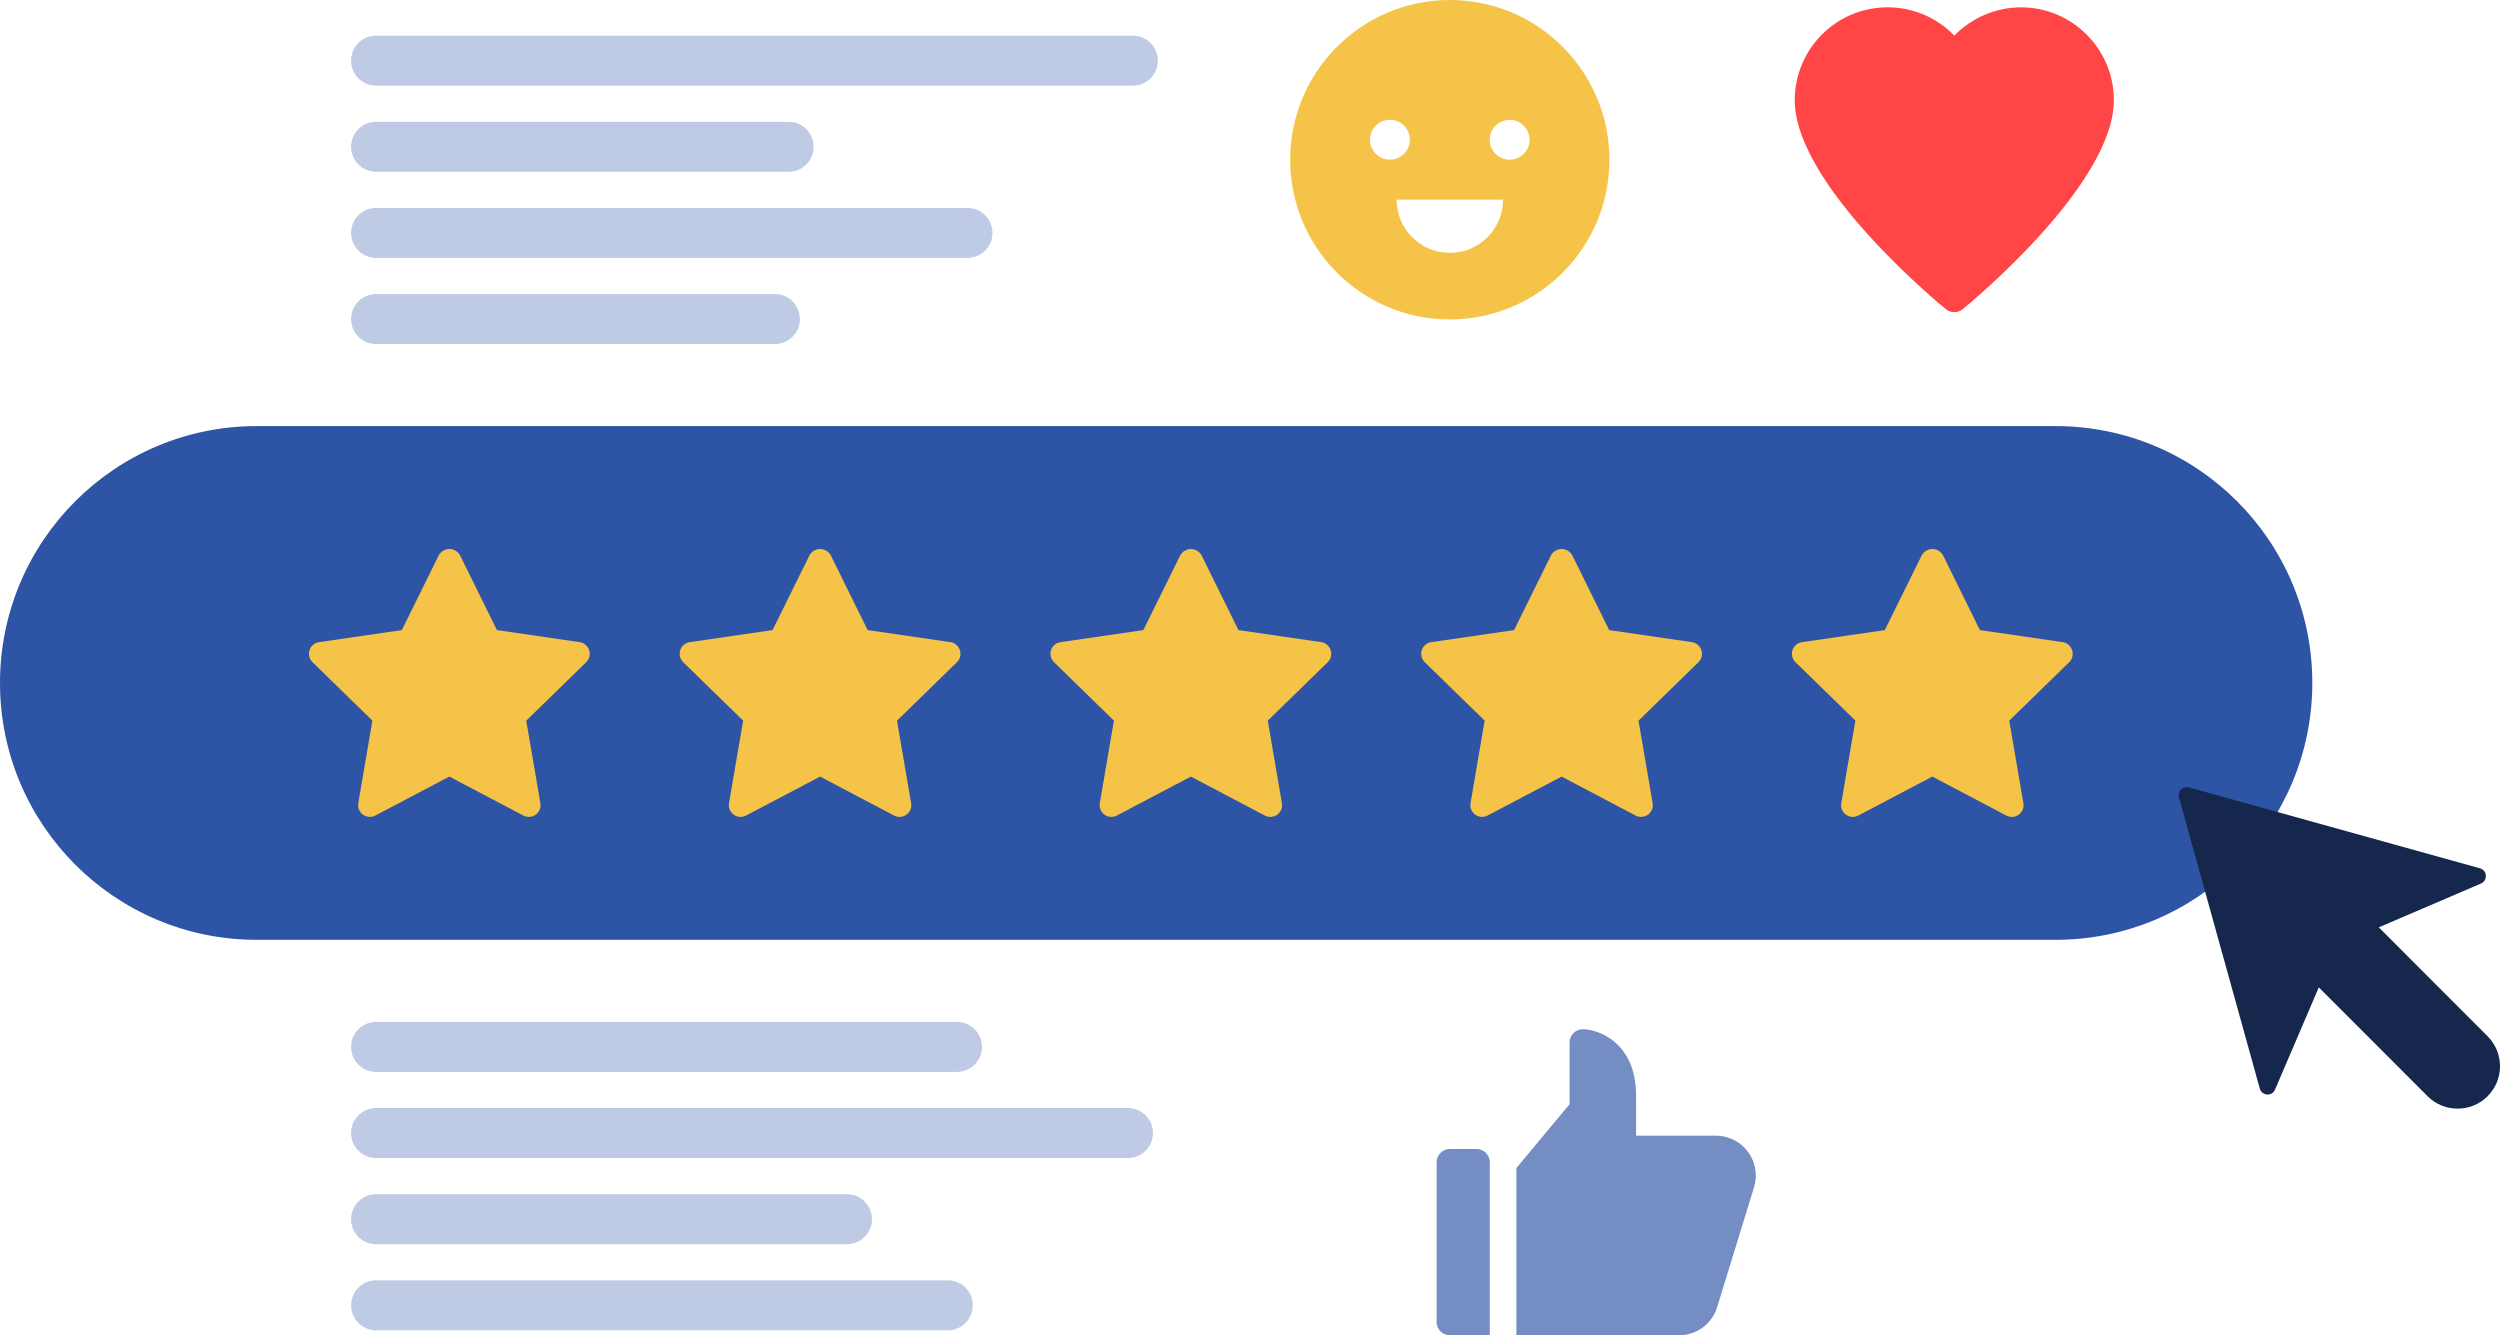 <svg width="337" height="180" viewBox="0 0 337 180" fill="none" xmlns="http://www.w3.org/2000/svg">
<path d="M277.093 126.689H34.601C15.492 126.689 0 111.186 0 92.063C0 72.94 15.492 57.437 34.601 57.437H277.099C296.208 57.437 311.7 72.94 311.7 92.063C311.694 111.186 296.202 126.689 277.093 126.689Z" fill="#2E54A5"/>
<path d="M78.155 86.562L66.985 84.936L61.994 74.816C61.532 74.034 60.526 73.772 59.745 74.234C59.508 74.378 59.308 74.578 59.164 74.816L54.167 84.936L42.997 86.562C42.135 86.687 41.535 87.487 41.66 88.35C41.71 88.694 41.873 89.012 42.116 89.256L50.2 97.139L48.295 108.273C48.145 109.129 48.726 109.948 49.581 110.098C49.925 110.154 50.275 110.098 50.581 109.942L60.57 104.684L70.558 109.942C71.327 110.348 72.283 110.048 72.689 109.279C72.851 108.973 72.907 108.623 72.845 108.279L70.939 97.145L79.023 89.262C79.648 88.656 79.66 87.656 79.048 87.031C78.817 86.774 78.504 86.612 78.155 86.562Z" fill="#F5C348"/>
<path d="M128.13 86.562L116.96 84.936L111.969 74.816C111.507 74.034 110.501 73.772 109.72 74.234C109.483 74.378 109.283 74.578 109.139 74.816L104.142 84.936L92.972 86.562C92.11 86.687 91.51 87.487 91.635 88.35C91.685 88.694 91.848 89.012 92.091 89.256L100.175 97.139L98.269 108.273C98.12 109.129 98.701 109.948 99.556 110.098C99.9 110.154 100.25 110.098 100.556 109.942L110.545 104.684L120.533 109.942C121.302 110.348 122.258 110.048 122.664 109.279C122.826 108.973 122.882 108.623 122.82 108.279L120.914 97.145L128.998 89.262C129.623 88.656 129.635 87.656 129.023 87.031C128.792 86.774 128.479 86.612 128.13 86.562Z" fill="#F5C348"/>
<path d="M178.111 86.562L166.941 84.936L161.95 74.816C161.488 74.034 160.482 73.772 159.701 74.234C159.464 74.378 159.264 74.578 159.12 74.816L154.123 84.936L142.953 86.562C142.091 86.687 141.492 87.487 141.617 88.35C141.667 88.694 141.829 89.012 142.073 89.256L150.156 97.139L148.251 108.273C148.101 109.129 148.682 109.948 149.538 110.098C149.881 110.154 150.231 110.098 150.537 109.942L160.526 104.684L170.515 109.942C171.283 110.348 172.239 110.048 172.645 109.279C172.807 108.973 172.863 108.623 172.801 108.279L170.896 97.145L178.979 89.262C179.604 88.656 179.616 87.656 179.004 87.031C178.767 86.774 178.454 86.612 178.111 86.562Z" fill="#F5C348"/>
<path d="M228.086 86.562L216.916 84.936L211.925 74.816C211.463 74.034 210.457 73.772 209.676 74.234C209.439 74.378 209.239 74.578 209.095 74.816L204.098 84.936L192.928 86.562C192.066 86.687 191.467 87.487 191.592 88.35C191.642 88.694 191.804 89.012 192.048 89.256L200.131 97.139L198.226 108.273C198.076 109.129 198.657 109.948 199.513 110.098C199.856 110.154 200.206 110.098 200.512 109.942L210.501 104.684L220.49 109.942C221.258 110.348 222.214 110.048 222.62 109.279C222.782 108.973 222.838 108.623 222.776 108.279L220.871 97.145L228.954 89.262C229.579 88.656 229.591 87.656 228.979 87.031C228.748 86.774 228.429 86.612 228.086 86.562Z" fill="#F5C348"/>
<path d="M278.061 86.562L266.891 84.936L261.9 74.816C261.438 74.034 260.432 73.772 259.651 74.234C259.414 74.378 259.214 74.578 259.07 74.816L254.073 84.936L242.903 86.562C242.041 86.687 241.442 87.487 241.567 88.35C241.617 88.694 241.779 89.012 242.023 89.256L250.106 97.139L248.201 108.273C248.051 109.129 248.632 109.948 249.488 110.098C249.831 110.154 250.181 110.098 250.487 109.942L260.476 104.684L270.465 109.942C271.233 110.348 272.189 110.048 272.595 109.279C272.757 108.973 272.813 108.623 272.751 108.279L270.846 97.145L278.929 89.262C279.554 88.656 279.566 87.656 278.954 87.031C278.723 86.774 278.404 86.612 278.061 86.562Z" fill="#F5C348"/>
<path d="M335.326 139.685L320.658 125.007L334.439 119.1C334.864 118.918 335.126 118.487 335.095 118.025C335.063 117.562 334.745 117.168 334.301 117.049L295.065 106.141C294.684 106.035 294.278 106.141 294.003 106.422C293.728 106.703 293.615 107.104 293.722 107.485L304.622 146.749C304.747 147.193 305.141 147.512 305.597 147.543C306.072 147.574 306.49 147.312 306.671 146.887L312.575 133.096L327.242 147.774C328.354 148.887 329.816 149.444 331.284 149.444C332.752 149.444 334.208 148.887 335.326 147.774C336.407 146.693 337 145.255 337 143.73C337 142.205 336.4 140.761 335.326 139.685Z" fill="#15274C"/>
<path d="M152.717 11.546H50.693C48.832 11.546 47.326 10.04 47.326 8.177C47.326 6.314 48.832 4.807 50.693 4.807H152.711C154.573 4.807 156.078 6.314 156.078 8.177C156.084 10.033 154.573 11.546 152.717 11.546Z" fill="#BFCBE4"/>
<path d="M106.303 23.155H50.693C48.832 23.155 47.326 21.648 47.326 19.785C47.326 17.922 48.832 16.416 50.693 16.416H106.303C108.165 16.416 109.67 17.922 109.67 19.785C109.67 21.648 108.165 23.155 106.303 23.155Z" fill="#BFCBE4"/>
<path d="M130.422 34.764H50.693C48.832 34.764 47.326 33.257 47.326 31.394C47.326 29.531 48.832 28.025 50.693 28.025H130.416C132.278 28.025 133.783 29.531 133.783 31.394C133.789 33.257 132.278 34.764 130.422 34.764Z" fill="#BFCBE4"/>
<path d="M104.46 46.378H50.693C48.832 46.378 47.326 44.872 47.326 43.009C47.326 41.146 48.832 39.639 50.693 39.639H104.46C106.322 39.639 107.827 41.146 107.827 43.009C107.833 44.866 106.322 46.378 104.46 46.378Z" fill="#BFCBE4"/>
<path d="M129.004 144.493H50.693C48.832 144.493 47.326 142.986 47.326 141.123C47.326 139.26 48.832 137.754 50.693 137.754H129.004C130.866 137.754 132.371 139.26 132.371 141.123C132.371 142.98 130.866 144.493 129.004 144.493Z" fill="#BFCBE4"/>
<path d="M152.049 156.101H50.693C48.832 156.101 47.326 154.595 47.326 152.732C47.326 150.869 48.832 149.362 50.693 149.362H152.049C153.91 149.362 155.416 150.869 155.416 152.732C155.416 154.595 153.91 156.101 152.049 156.101Z" fill="#BFCBE4"/>
<path d="M114.174 167.716H50.693C48.832 167.716 47.326 166.21 47.326 164.347C47.326 162.484 48.832 160.977 50.693 160.977H114.174C116.036 160.977 117.541 162.484 117.541 164.347C117.541 166.203 116.036 167.716 114.174 167.716Z" fill="#BFCBE4"/>
<path d="M127.767 179.325H50.693C48.832 179.325 47.326 177.818 47.326 175.955C47.326 174.093 48.832 172.586 50.693 172.586H127.767C129.629 172.586 131.134 174.093 131.134 175.955C131.134 177.818 129.629 179.325 127.767 179.325Z" fill="#BFCBE4"/>
<path d="M195.433 0C183.552 0 173.919 9.64 173.919 21.529C173.919 33.419 183.552 43.059 195.433 43.059C207.315 43.059 216.948 33.419 216.948 21.529C216.948 9.64 207.309 0 195.433 0ZM184.676 18.835C184.676 17.347 185.882 16.147 187.362 16.147C188.849 16.147 190.049 17.354 190.049 18.835C190.049 20.317 188.843 21.523 187.362 21.523C185.876 21.529 184.676 20.323 184.676 18.835ZM195.433 34.088C191.473 34.088 188.262 30.875 188.262 26.912H202.605C202.599 30.875 199.394 34.088 195.433 34.088ZM203.498 21.529C202.011 21.529 200.812 20.323 200.812 18.841C200.812 17.36 202.018 16.153 203.498 16.153C204.979 16.153 206.184 17.36 206.184 18.841C206.184 20.323 204.985 21.529 203.498 21.529Z" fill="#F5C348"/>
<path d="M272.407 0.988C269.028 1.006 265.804 2.382 263.443 4.801C258.639 -0.169 250.712 -0.3 245.746 4.507C243.309 6.864 241.935 10.108 241.929 13.496C241.929 24.936 261.475 41.002 262.306 41.677C262.968 42.215 263.912 42.215 264.574 41.677C265.405 41.002 284.951 24.93 284.951 13.496C284.932 6.576 279.316 0.981 272.407 0.988Z" fill="#FF4545"/>
<path d="M199.032 154.882H195.446C194.459 154.882 193.653 155.682 193.653 156.676V178.2C193.653 179.187 194.453 179.994 195.446 179.994H200.824V156.676C200.824 155.689 200.025 154.882 199.032 154.882Z" fill="#748EC3"/>
<path d="M232.883 153.326C232.371 153.169 231.84 153.088 231.303 153.088H220.546V147.706C220.546 140.848 215.904 138.841 213.449 138.735C212.962 138.716 212.487 138.898 212.131 139.229C211.775 139.567 211.582 140.035 211.582 140.523V148.843L204.41 157.451V179.987H226.33C228.698 180 230.791 178.456 231.478 176.187L236.444 160.04C237.319 157.214 235.719 154.201 232.883 153.326Z" fill="#748EC3"/>
</svg>
